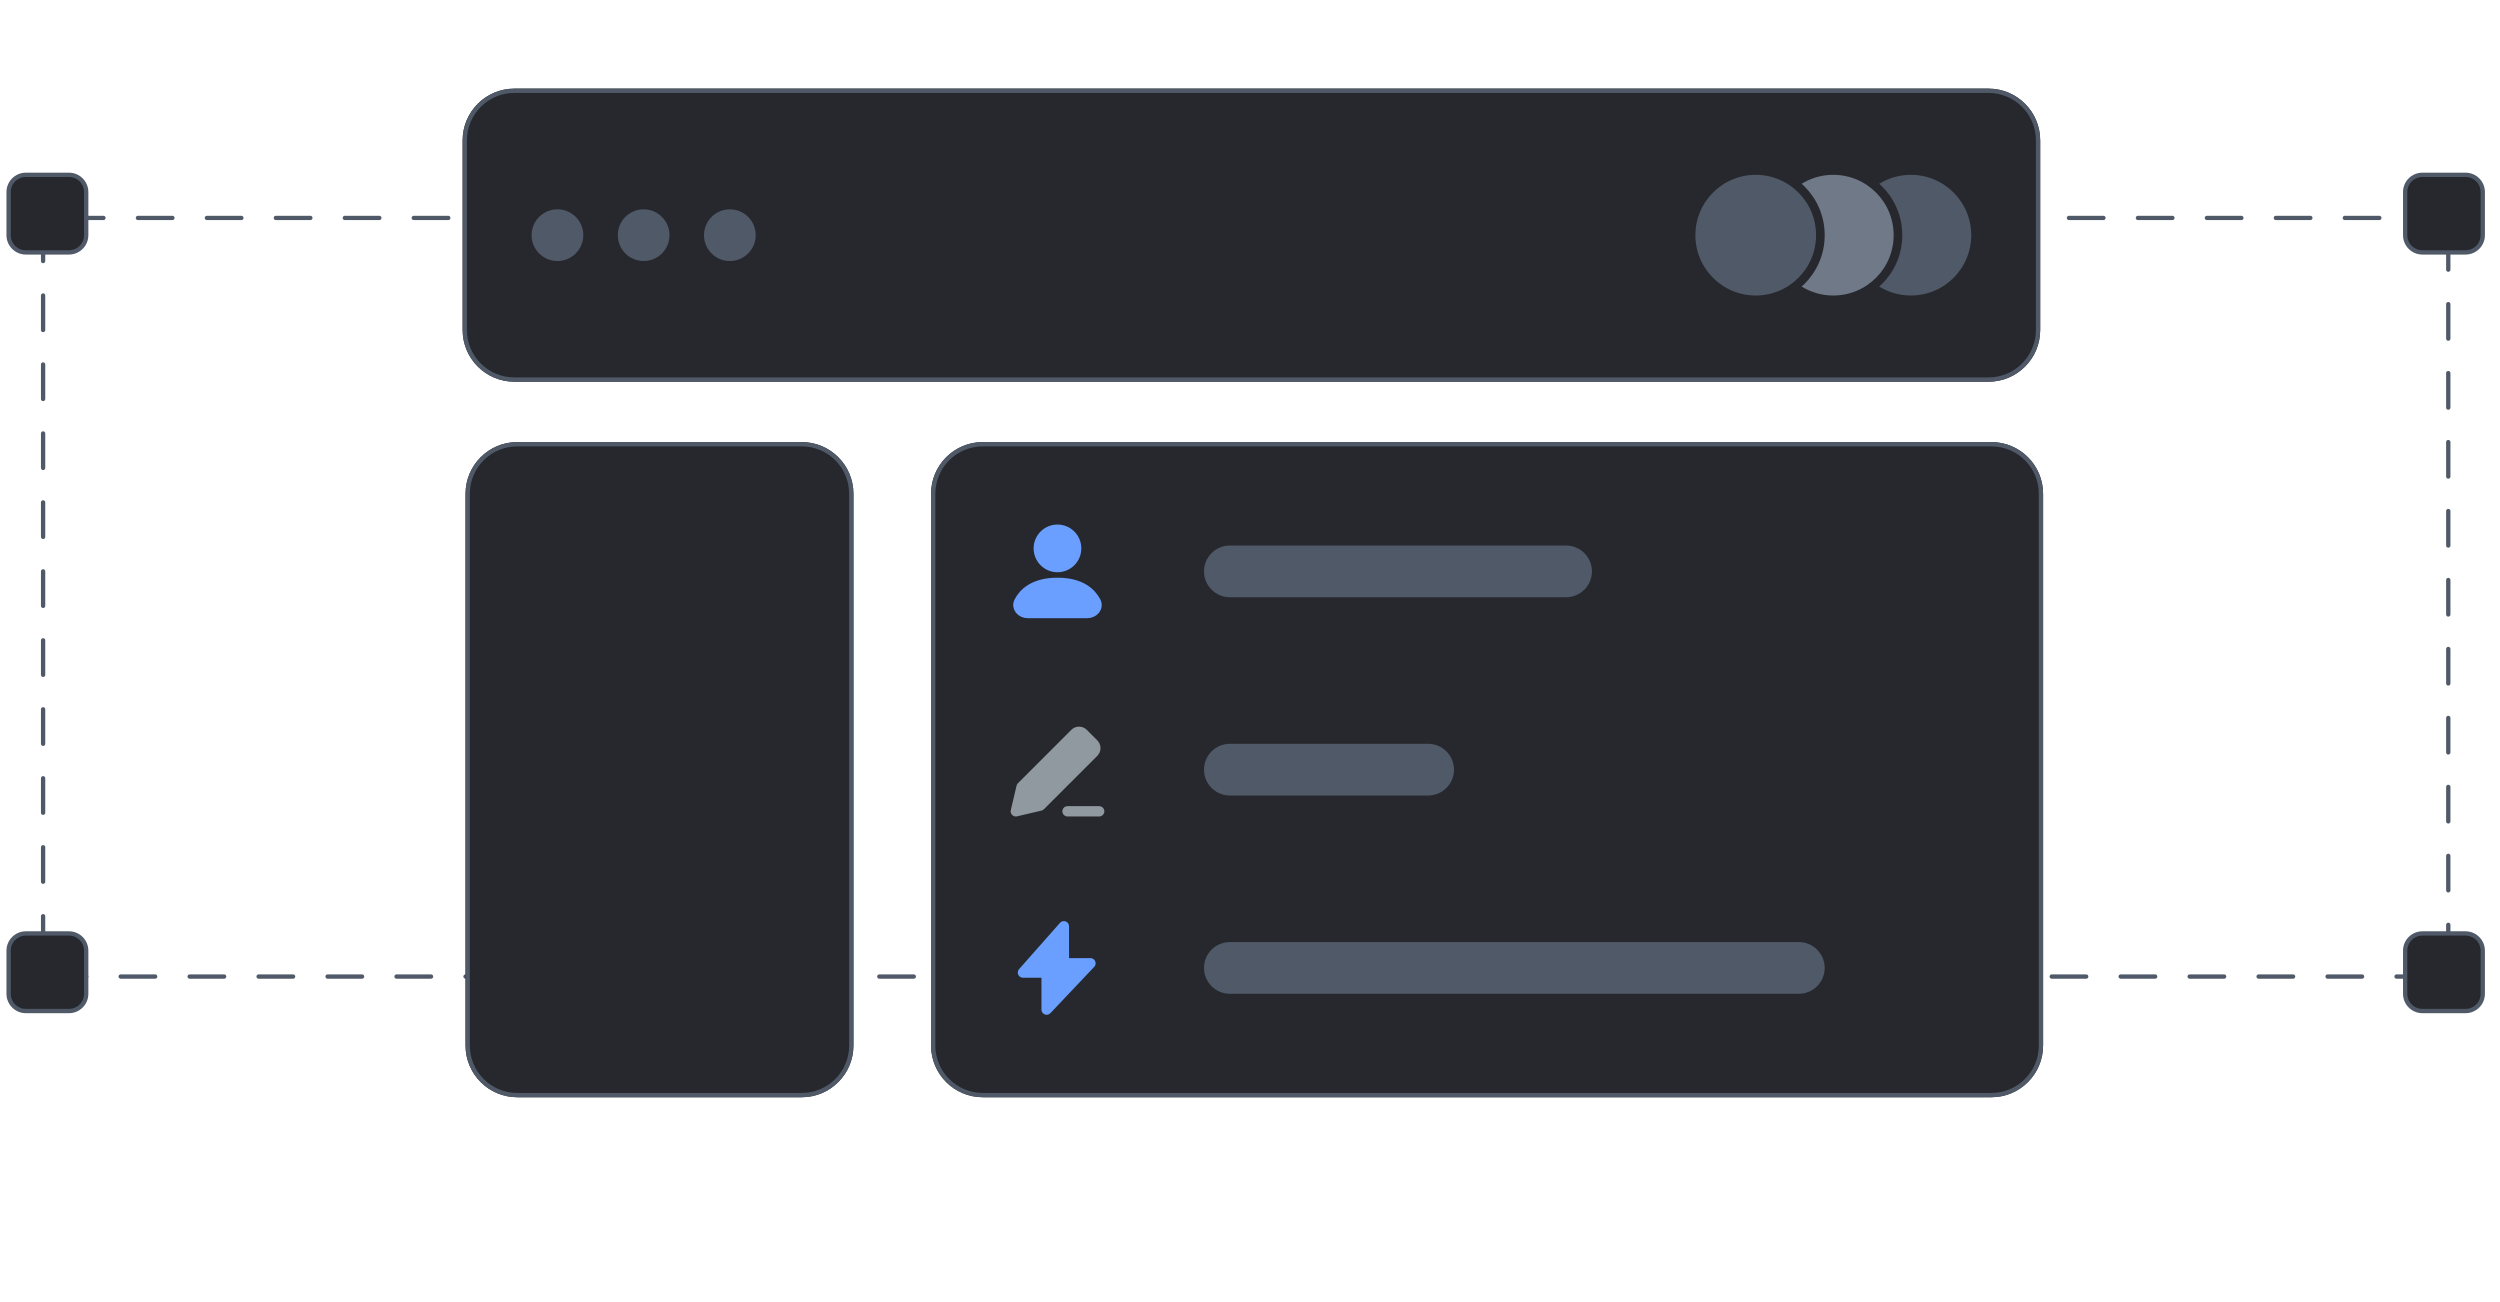 <svg width="290" height="151" viewBox="0 0 290 151" fill="none" xmlns="http://www.w3.org/2000/svg">
<path d="M284 25.28H5V113.28H284V25.28Z" stroke="#505967" stroke-width="0.5" stroke-linecap="round" stroke-dasharray="4 4"/>
<path d="M8 20.28H3C1.895 20.28 1 21.175 1 22.28V27.28C1 28.385 1.895 29.28 3 29.28H8C9.105 29.28 10 28.385 10 27.28V22.28C10 21.175 9.105 20.28 8 20.28Z" fill="#26282D" stroke="#505967" stroke-width="0.5"/>
<path d="M286 20.28H281C279.895 20.28 279 21.175 279 22.28V27.28C279 28.385 279.895 29.28 281 29.28H286C287.105 29.28 288 28.385 288 27.28V22.28C288 21.175 287.105 20.28 286 20.28Z" fill="#26282D" stroke="#505967" stroke-width="0.5"/>
<path d="M8 108.28H3C1.895 108.28 1 109.175 1 110.28V115.28C1 116.385 1.895 117.28 3 117.28H8C9.105 117.28 10 116.385 10 115.28V110.28C10 109.175 9.105 108.28 8 108.28Z" fill="#26282D" stroke="#505967" stroke-width="0.5"/>
<path d="M286 108.28H281C279.895 108.28 279 109.175 279 110.28V115.28C279 116.385 279.895 117.28 281 117.28H286C287.105 117.28 288 116.385 288 115.28V110.28C288 109.175 287.105 108.28 286 108.28Z" fill="#26282D" stroke="#505967" stroke-width="0.5"/>
<path d="M230.664 10.28H59.664C56.35 10.28 53.664 12.966 53.664 16.28V38.28C53.664 41.594 56.35 44.28 59.664 44.28H230.664C233.978 44.28 236.664 41.594 236.664 38.28V16.28C236.664 12.966 233.978 10.28 230.664 10.28Z" fill="#26282D"/>
<path d="M230.664 10.53H59.664C56.488 10.53 53.914 13.104 53.914 16.28V38.28C53.914 41.456 56.488 44.03 59.664 44.03H230.664C233.84 44.03 236.414 41.456 236.414 38.28V16.28C236.414 13.104 233.84 10.53 230.664 10.53Z" stroke="#505967" stroke-width="0.5"/>
<path d="M64.664 30.28C66.321 30.28 67.664 28.937 67.664 27.28C67.664 25.623 66.321 24.28 64.664 24.28C63.007 24.28 61.664 25.623 61.664 27.28C61.664 28.937 63.007 30.28 64.664 30.28Z" fill="#505967"/>
<path d="M74.664 30.28C76.321 30.28 77.664 28.937 77.664 27.28C77.664 25.623 76.321 24.28 74.664 24.28C73.007 24.28 71.664 25.623 71.664 27.28C71.664 28.937 73.007 30.28 74.664 30.28Z" fill="#505967"/>
<path d="M84.664 30.28C86.321 30.28 87.664 28.937 87.664 27.28C87.664 25.623 86.321 24.28 84.664 24.28C83.007 24.28 81.664 25.623 81.664 27.28C81.664 28.937 83.007 30.28 84.664 30.28Z" fill="#505967"/>
<path d="M221.664 34.78C225.806 34.78 229.164 31.422 229.164 27.28C229.164 23.138 225.806 19.78 221.664 19.78C217.522 19.78 214.164 23.138 214.164 27.28C214.164 31.422 217.522 34.78 221.664 34.78Z" fill="#505967" stroke="#26282D"/>
<path d="M212.664 34.78C216.806 34.78 220.164 31.422 220.164 27.28C220.164 23.138 216.806 19.78 212.664 19.78C208.522 19.78 205.164 23.138 205.164 27.28C205.164 31.422 208.522 34.78 212.664 34.78Z" fill="#6F7988" stroke="#26282D"/>
<path d="M203.664 34.78C207.806 34.78 211.164 31.422 211.164 27.28C211.164 23.138 207.806 19.78 203.664 19.78C199.522 19.78 196.164 23.138 196.164 27.28C196.164 31.422 199.522 34.78 203.664 34.78Z" fill="#505967" stroke="#26282D"/>
<path d="M93 51.28H60C56.686 51.28 54 53.966 54 57.28V121.28C54 124.594 56.686 127.28 60 127.28H93C96.314 127.28 99 124.594 99 121.28V57.28C99 53.966 96.314 51.28 93 51.28Z" fill="#26282D"/>
<path d="M93 51.53H60C56.824 51.53 54.25 54.104 54.25 57.28V121.28C54.25 124.456 56.824 127.03 60 127.03H93C96.176 127.03 98.75 124.456 98.75 121.28V57.28C98.75 54.104 96.176 51.53 93 51.53Z" stroke="#505967" stroke-width="0.5"/>
<path d="M231 51.28H114C110.686 51.28 108 53.966 108 57.28V121.28C108 124.594 110.686 127.28 114 127.28H231C234.314 127.28 237 124.594 237 121.28V57.28C237 53.966 234.314 51.28 231 51.28Z" fill="#26282D"/>
<path d="M231 51.53H114C110.824 51.53 108.25 54.104 108.25 57.28V121.28C108.25 124.456 110.824 127.03 114 127.03H231C234.176 127.03 236.75 124.456 236.75 121.28V57.28C236.75 54.104 234.176 51.53 231 51.53Z" stroke="#505967" stroke-width="0.5"/>
<path d="M208.664 109.28H142.664C141.007 109.28 139.664 110.623 139.664 112.28C139.664 113.937 141.007 115.28 142.664 115.28H208.664C210.321 115.28 211.664 113.937 211.664 112.28C211.664 110.623 210.321 109.28 208.664 109.28Z" fill="#505967"/>
<path d="M118.664 112.817L123.409 107.447V111.743H126.492L121.409 117.114V112.817H118.664Z" fill="#6B9FFF" stroke="#6B9FFF" stroke-width="1.2" stroke-linecap="round" stroke-linejoin="round"/>
<path d="M165.664 86.28H142.664C141.007 86.28 139.664 87.623 139.664 89.28C139.664 90.937 141.007 92.28 142.664 92.28H165.664C167.321 92.28 168.664 90.937 168.664 89.28C168.664 87.623 167.321 86.28 165.664 86.28Z" fill="#505967"/>
<path d="M117.836 94.113L120.669 93.447L126.865 87.251C127.125 86.991 127.125 86.569 126.865 86.308L125.641 85.085C125.38 84.824 124.958 84.824 124.698 85.085L118.503 91.28L117.836 94.113Z" fill="#9098A0" stroke="#9098A0" stroke-width="1.2" stroke-linecap="round" stroke-linejoin="round"/>
<path d="M127.503 94.113H123.836" stroke="#9098A0" stroke-width="1.2" stroke-linecap="round" stroke-linejoin="round"/>
<path d="M181.664 63.28H142.664C141.007 63.28 139.664 64.623 139.664 66.28C139.664 67.937 141.007 69.28 142.664 69.28H181.664C183.321 69.28 184.664 67.937 184.664 66.28C184.664 64.623 183.321 63.28 181.664 63.28Z" fill="#505967"/>
<path d="M124.833 63.614C124.833 64.81 123.863 65.78 122.667 65.78C121.47 65.78 120.5 64.81 120.5 63.614C120.5 62.417 121.47 61.447 122.667 61.447C123.863 61.447 124.833 62.417 124.833 63.614Z" fill="#6B9FFF" stroke="#6B9FFF" stroke-width="1.2" stroke-linecap="round" stroke-linejoin="round"/>
<path d="M119.232 71.113H126.102C126.863 71.113 127.449 70.458 127.094 69.785C126.571 68.795 125.379 67.613 122.667 67.613C119.955 67.613 118.762 68.795 118.239 69.785C117.884 70.458 118.47 71.113 119.232 71.113Z" fill="#6B9FFF" stroke="#6B9FFF" stroke-width="1.2" stroke-linecap="round" stroke-linejoin="round"/>
</svg>
